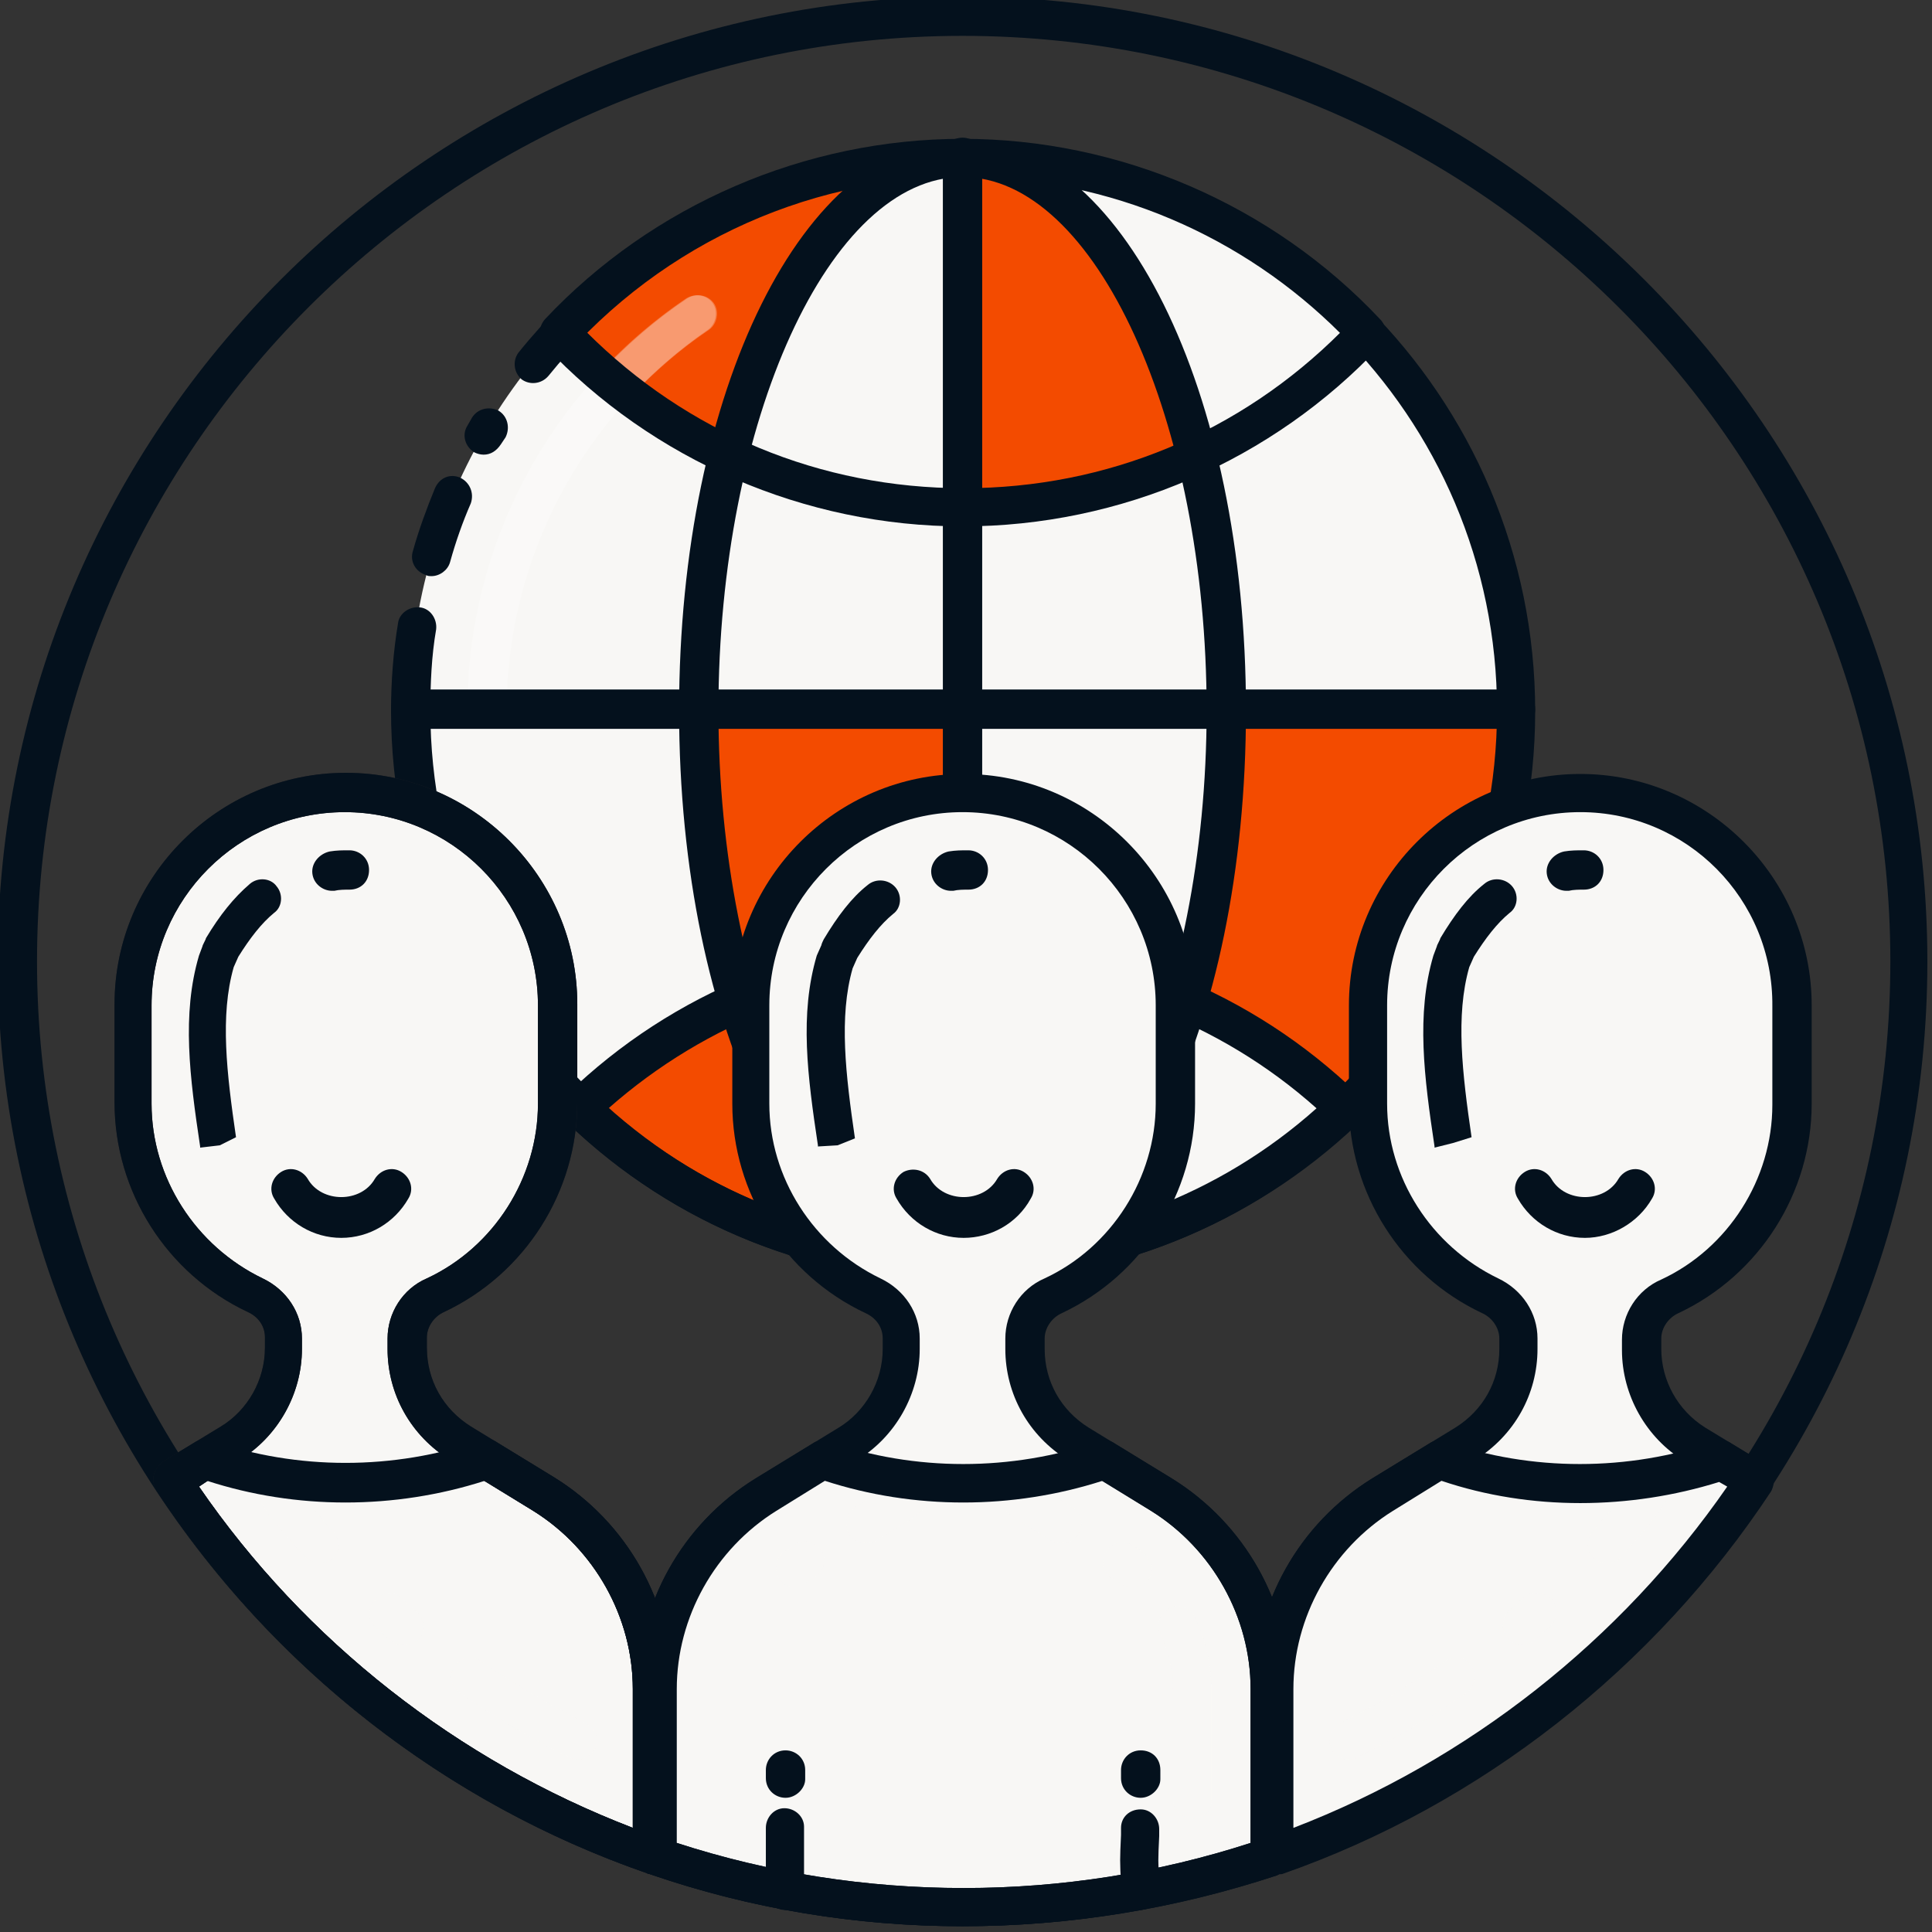 <?xml version="1.0" encoding="utf-8"?>
<!-- Generator: Adobe Illustrator 22.1.0, SVG Export Plug-In . SVG Version: 6.00 Build 0)  -->
<svg version="1.1" id="Layer_1" xmlns="http://www.w3.org/2000/svg" xmlns:xlink="http://www.w3.org/1999/xlink" x="0px" y="0px"
	 viewBox="0 0 167 167" style="enable-background:new 0 0 167 167;" xml:space="preserve">
<rect x="0" y="0" width="167" height="167" fill="#333333" stroke="none"/>
<style type="text/css">
	.st0{fill:#04111D;}
	.st1{fill:#F8F7F5;}
	.st2{fill:#F34B00;}
	.st3{opacity:0.25;}
	.st4{fill:#1E1F25;}
	.st5{fill:none;stroke:#FFEEEB;stroke-width:0.445;stroke-linecap:round;stroke-linejoin:round;stroke-miterlimit:10;}
	.st6{fill:#FFEEEB;}
	.st7{fill:#FFFFFF;}
</style>
<g>
	<path class="st0" d="M83.2,166.5c-46,0-83.4-37.4-83.4-83.4S37.3-0.3,83.2-0.3s83.4,37.4,83.4,83.4S129.2,166.5,83.2,166.5z
		 M83.2,3.1C39.1,3.1,3.2,39,3.2,83.1s35.9,80.1,80.1,80.1s80.1-35.9,80.1-80.1S127.4,3.1,83.2,3.1z"/>
</g>
<g>
	<circle class="st1" cx="83.2" cy="61.4" r="47.8"/>
</g>
<g>
	<path class="st2" d="M106.1,61.4c0,0-0.1,13.9-3.4,25.2c0,0,11.2,4.4,13.7,9.2c0,0,15.8-13.8,13.2-34.5H106.1z"/>
</g>
<g>
	<path class="st2" d="M79.9,13.6c0,0-19.7,0.4-31.5,15.1c0,0,6.4,7,14.6,10.6C63,39.3,65.1,18.4,79.9,13.6z"/>
</g>
<g>
	<path class="st2" d="M83.2,61.4H60.4c0,0,0,16.2,3.4,25.2c0,0,11.6-5.5,19.4-4.1V61.4z"/>
</g>
<g>
	<path class="st2" d="M103.5,39.3c0,0-10,4.9-20.2,4.5V15.1C83.2,15.1,96.6,11.5,103.5,39.3z"/>
</g>
<g>
	<path class="st2" d="M63.9,86.6c0,0-10.1,3.5-13.7,9.2c0,0,13.5,12.6,28.3,13.1C78.5,108.9,67,103.4,63.9,86.6z"/>
</g>
<g>
	<path class="st0" d="M83.2,110.8c-12.8,0-25-4.9-34.2-13.8c-0.3-0.3-0.5-0.7-0.5-1.2s0.2-0.9,0.5-1.2c9.2-8.9,21.4-13.8,34.2-13.8
		c12.8,0,25,4.9,34.2,13.8c0.3,0.3,0.5,0.7,0.5,1.2s-0.2,0.9-0.5,1.2C108.2,105.9,96.1,110.8,83.2,110.8z M52.6,95.8
		c8.4,7.5,19.3,11.6,30.6,11.6c11.4,0,22.2-4.1,30.6-11.6c-8.4-7.5-19.3-11.6-30.6-11.6C71.9,84.2,61.1,88.3,52.6,95.8z"/>
</g>
<g>
	<path class="st0" d="M83.2,110.8c-0.9,0-1.7-0.7-1.7-1.7V13.6c0-0.9,0.7-1.7,1.7-1.7c0.9,0,1.7,0.7,1.7,1.7v95.6
		C84.9,110.1,84.2,110.8,83.2,110.8z"/>
</g>
<g>
	<path class="st0" d="M83.2,110.8c-13.7,0-24.5-21.7-24.5-49.4s10.8-49.4,24.5-49.4c13.7,0,24.5,21.7,24.5,49.4S97,110.8,83.2,110.8
		z M83.2,15.3c-11.5,0-21.1,21.1-21.1,46.1s9.7,46.1,21.1,46.1s21.1-21.1,21.1-46.1S94.7,15.3,83.2,15.3z"/>
</g>
<g>
	<path class="st0" d="M41.8,39.3c-0.3,0-0.6-0.1-0.8-0.2c-0.8-0.5-1.1-1.5-0.6-2.3l0.4-0.7c0.5-0.8,1.5-1,2.3-0.6
		c0.8,0.5,1,1.5,0.6,2.3l-0.4,0.6C42.9,39,42.4,39.3,41.8,39.3z"/>
</g>
<g>
	<path class="st0" d="M37.3,49.8c-0.2,0-0.3,0-0.5-0.1c-0.9-0.3-1.4-1.2-1.1-2.1c0.5-1.8,1.2-3.7,1.9-5.4c0.4-0.9,1.3-1.3,2.2-0.9
		c0.8,0.4,1.2,1.3,0.9,2.2c-0.7,1.6-1.3,3.3-1.8,5.1C38.7,49.3,38,49.8,37.3,49.8z"/>
</g>
<g>
	<path class="st0" d="M83.2,110.8c-27.3,0-49.4-22.2-49.4-49.4c0-2.5,0.2-5.1,0.6-7.5c0.1-0.9,1-1.5,1.9-1.4c0.9,0.1,1.5,1,1.4,1.9
		c-0.4,2.3-0.5,4.7-0.5,7c0,25.4,20.7,46.1,46.1,46.1s46.1-20.7,46.1-46.1s-20.7-46.1-46.1-46.1c-14,0-27.1,6.3-35.9,17.2
		c-0.6,0.7-1.6,0.8-2.3,0.3c-0.7-0.6-0.8-1.6-0.3-2.3c9.4-11.7,23.5-18.4,38.5-18.4c27.3,0,49.4,22.2,49.4,49.4
		S110.5,110.8,83.2,110.8z"/>
</g>
<g>
	<path class="st1" d="M100.4,129.2l-7.2-4.4c-2.8-1.8-4.6-4.9-4.6-8.2v-0.9c0-1.6,1-3.1,2.4-3.7c6.2-2.9,10.5-9.3,10.5-16.6v-8.5
		c0-10.1-8.2-18.3-18.3-18.3h0c-10.1,0-18.3,8.2-18.3,18.3v8.5c0,7.3,4.3,13.7,10.5,16.6c1.5,0.7,2.4,2.1,2.4,3.7v0.9
		c0,3.3-1.7,6.4-4.6,8.2l-7.2,4.4c-5.8,3.6-9.4,9.9-9.4,16.8v14.5c8.3,2.8,17.2,4.4,26.5,4.4c9.3,0,18.2-1.5,26.5-4.4V146
		C109.7,139.2,106.2,132.8,100.4,129.2z"/>
</g>
<g>
	<path class="st1" d="M100.4,129.2l-4.9-3c-3.8,1.3-7.9,2.1-12.2,2.1c-4.3,0-8.4-0.7-12.2-2.1l-4.9,3c-5.8,3.6-9.4,9.9-9.4,16.8
		v14.5c8.3,2.8,17.2,4.4,26.5,4.4c9.3,0,18.2-1.5,26.5-4.4V146C109.7,139.2,106.2,132.8,100.4,129.2z"/>
</g>
<g>
	<path class="st0" d="M67.9,165.1C67.9,165.1,67.9,165.1,67.9,165.1c-1,0-1.7-0.8-1.7-1.7l0-0.6c0-2.1,0-2.1,0-4.2l0-0.6
		c0-0.9,0.7-1.7,1.6-1.7c0,0,0,0,0,0c0.9,0,1.7,0.7,1.7,1.6l0,0.6c0,2.2,0,2.2,0,4.3l0,0.6C69.6,164.3,68.8,165.1,67.9,165.1z"/>
</g>
<g>
	<path class="st0" d="M67.9,155.4c-0.9,0-1.7-0.7-1.7-1.7V153c0-0.9,0.7-1.7,1.7-1.7c0.9,0,1.7,0.7,1.7,1.7v0.8
		C69.6,154.6,68.8,155.4,67.9,155.4z"/>
</g>
<g>
	<path class="st0" d="M98.6,165.1c-0.9,0-1.6-0.7-1.7-1.6l0-0.6c-0.1-2.1-0.1-2.1,0-4.3l0-0.6c0-0.9,0.7-1.6,1.7-1.6
		c0.9,0,1.6,0.8,1.6,1.7l0,0.6c-0.1,2.1-0.1,2.1,0,4.2l0,0.6C100.3,164.3,99.6,165,98.6,165.1C98.6,165.1,98.6,165.1,98.6,165.1z"/>
</g>
<g>
	<path class="st0" d="M98.6,155.4c-0.9,0-1.7-0.7-1.7-1.7V153c0-0.9,0.7-1.7,1.7-1.7s1.7,0.7,1.7,1.7v0.8
		C100.3,154.6,99.5,155.4,98.6,155.4z"/>
</g>
<g>
	<path class="st1" d="M47,129.2l-7.2-4.4c-2.8-1.8-4.6-4.9-4.6-8.2v-0.9c0-1.6,1-3.1,2.4-3.7c6.2-2.9,10.5-9.3,10.5-16.6v-8.5
		c0-10.1-8.2-18.3-18.3-18.3h0c-10.1,0-18.3,8.2-18.3,18.3v8.5c0,7.3,4.3,13.7,10.5,16.6c1.5,0.7,2.4,2.1,2.4,3.7v0.9
		c0,3.3-1.7,6.4-4.6,8.2l-5.1,3.1c9.8,14.9,24.4,26.4,41.5,32.4V146C56.4,139.2,52.8,132.8,47,129.2z"/>
</g>
<g>
	<path class="st1" d="M47,129.2l-4.9-3c-3.8,1.3-7.9,2.1-12.2,2.1c-4.3,0-8.4-0.7-12.2-2.1l-2.8,1.7c9.8,14.9,24.4,26.4,41.5,32.4
		V146C56.4,139.2,52.8,132.8,47,129.2z"/>
</g>
<g>
	<path class="st1" d="M142,116.6v-0.9c0-1.6,1-3.1,2.4-3.7c6.2-2.9,10.5-9.3,10.5-16.6v-8.5c0-10.1-8.2-18.3-18.3-18.3h0
		c-10.1,0-18.3,8.2-18.3,18.3v8.5c0,7.3,4.3,13.7,10.5,16.6c1.5,0.7,2.4,2.1,2.4,3.7v0.9c0,3.3-1.7,6.4-4.6,8.2l-7.2,4.4
		c-5.8,3.6-9.4,9.9-9.4,16.8v14.3c17.1-6,31.7-17.5,41.5-32.4l-5.1-3.1C143.7,123,142,119.9,142,116.6z"/>
</g>
<g>
	<path class="st0" d="M83.2,166.5c-9.2,0-18.3-1.5-27-4.5c-0.7-0.2-1.1-0.9-1.1-1.6V146c0-7.4,3.9-14.3,10.2-18.2l7.2-4.4
		c2.3-1.4,3.8-4,3.8-6.8v-0.9c0-1-0.6-1.8-1.5-2.2c-7-3.3-11.5-10.4-11.5-18.1v-8.5c0-11,9-20,20-20c11,0,20,9,20,20v8.5
		c0,7.7-4.5,14.8-11.5,18.1c-0.9,0.4-1.5,1.3-1.5,2.2v0.9c0,2.8,1.4,5.3,3.8,6.8l7.2,4.4c6.3,3.9,10.2,10.8,10.2,18.2v14.5
		c0,0.7-0.5,1.3-1.1,1.6C101.6,165,92.5,166.5,83.2,166.5z M58.5,159.3c16,5.2,33.6,5.2,49.6,0V146c0-6.2-3.3-12.1-8.6-15.4l0,0
		l-7.2-4.4c-3.4-2.1-5.4-5.7-5.4-9.6v-0.9c0-2.2,1.3-4.3,3.4-5.2c5.8-2.7,9.6-8.7,9.6-15.1v-8.5c0-9.2-7.5-16.7-16.7-16.7
		c-9.2,0-16.7,7.5-16.7,16.7v8.5c0,6.4,3.8,12.3,9.6,15.1c2.1,1,3.4,3,3.4,5.2v0.9c0,3.9-2.1,7.6-5.4,9.6l-7.2,4.4
		c-5.3,3.3-8.6,9.2-8.6,15.4V159.3z M109.7,160.5L109.7,160.5L109.7,160.5z"/>
</g>
<g class="st3">
	<path class="st1" d="M74.8,131.8l2.1-1.3c1.1-0.7,2.1-1.5,3-2.4"/>
	<path class="st1" d="M74.8,133.4c-0.6,0-1.1-0.3-1.4-0.8c-0.5-0.8-0.2-1.8,0.5-2.3l2.1-1.3c1-0.6,1.9-1.3,2.7-2.1
		c0.7-0.7,1.7-0.7,2.4,0c0.7,0.7,0.7,1.7,0,2.4c-1,1-2.1,1.9-3.3,2.6l-2.1,1.3C75.4,133.3,75.1,133.4,74.8,133.4z"/>
</g>
<g class="st3">
	<path class="st1" d="M68.7,135.5c0.3-0.2,0.6-0.4,0.9-0.6"/>
	<path class="st1" d="M68.7,137.2c-0.5,0-1-0.2-1.3-0.7c-0.5-0.7-0.4-1.8,0.3-2.3c0.3-0.2,0.7-0.5,1-0.7c0.8-0.5,1.8-0.2,2.3,0.5
		c0.5,0.8,0.2,1.8-0.5,2.3c-0.3,0.2-0.6,0.4-0.8,0.5C69.4,137.1,69.1,137.2,68.7,137.2z"/>
</g>
<g class="st3">
	<path class="st1" d="M86.8,128.1c0.9,0.9,1.9,1.7,3,2.4l2.1,1.3"/>
	<path class="st1" d="M91.8,133.4c-0.3,0-0.6-0.1-0.9-0.2l-2.1-1.3c-1.2-0.7-2.3-1.6-3.3-2.6c-0.7-0.7-0.7-1.7,0-2.4
		c0.7-0.7,1.7-0.7,2.4,0c0.8,0.8,1.7,1.5,2.7,2.1l2.1,1.3c0.8,0.5,1,1.5,0.5,2.3C92.9,133.1,92.4,133.4,91.8,133.4z"/>
</g>
<g class="st3">
	<path class="st1" d="M96.9,134.9c0.3,0.2,0.6,0.4,0.9,0.6"/>
	<path class="st1" d="M97.9,137.2c-0.3,0-0.7-0.1-1-0.3c-0.3-0.2-0.5-0.4-0.8-0.5c-0.8-0.5-1-1.5-0.5-2.3c0.5-0.8,1.5-1,2.3-0.5
		c0.4,0.2,0.7,0.5,1,0.7c0.7,0.5,0.9,1.6,0.3,2.3C98.9,137,98.4,137.2,97.9,137.2z"/>
</g>
<g class="st3">
	<path class="st1" d="M101.9,140.5c0.8,1.7,1.2,3.6,1.2,5.5v9.5"/>
	<path class="st1" d="M103.1,157.2c-0.9,0-1.7-0.7-1.7-1.7V146c0-1.7-0.4-3.3-1.1-4.8c-0.4-0.8,0-1.8,0.8-2.2c0.8-0.4,1.8,0,2.2,0.8
		c0.9,2,1.4,4,1.4,6.2v9.5C104.8,156.5,104.1,157.2,103.1,157.2z"/>
</g>
<g>
	<path class="st4" d="M56.4,162c-0.2,0-0.4,0-0.5-0.1c-17.3-6-32.3-17.7-42.4-33.1c-0.2-0.4-0.3-0.8-0.2-1.3
		c0.1-0.4,0.4-0.8,0.7-1.1l5.1-3.1c2.3-1.4,3.8-4,3.8-6.8v-0.9c0-1-0.6-1.8-1.5-2.2c-7-3.3-11.5-10.4-11.5-18.1v-8.5
		c0-11,9-20,20-20c11,0,20,9,20,20v8.5c0,7.7-4.5,14.8-11.5,18.1c-0.9,0.4-1.5,1.3-1.5,2.2v0.9c0,2.8,1.4,5.3,3.8,6.8l7.2,4.4
		c6.3,3.9,10.2,10.8,10.2,18.2v14.3c0,0.5-0.3,1-0.7,1.4C57.1,161.9,56.7,162,56.4,162z M17.2,128.5c9.2,13.4,22.4,23.7,37.5,29.5
		v-12c0-6.2-3.3-12.1-8.6-15.4l0,0l-7.2-4.4c-3.4-2.1-5.4-5.7-5.4-9.6v-0.9c0-2.2,1.3-4.3,3.4-5.2c5.8-2.7,9.6-8.7,9.6-15.1v-8.5
		c0-9.2-7.5-16.7-16.7-16.7c-9.2,0-16.7,7.5-16.7,16.7v8.5c0,6.4,3.8,12.3,9.6,15.1c2.1,1,3.4,3,3.4,5.2v0.9c0,3.9-2.1,7.6-5.4,9.6
		L17.2,128.5z"/>
</g>
<g>
	<path class="st0" d="M110.1,162c-0.3,0-0.7-0.1-1-0.3c-0.4-0.3-0.7-0.8-0.7-1.4V146c0-7.4,3.9-14.3,10.2-18.2l7.2-4.4
		c2.4-1.5,3.8-4,3.8-6.8v-0.9c0-0.9-0.6-1.8-1.5-2.2c-7-3.3-11.5-10.4-11.5-18.1v-8.5c0-11,9-20,20-20c11,0,20,9,20,20v8.5
		c0,7.7-4.5,14.8-11.5,18.1c-0.9,0.4-1.5,1.3-1.5,2.2v0.9c0,2.7,1.4,5.3,3.8,6.8l5.1,3.1c0.4,0.2,0.7,0.6,0.7,1.1
		c0.1,0.4,0,0.9-0.2,1.3c-10.1,15.3-25.1,27.1-42.3,33.1C110.5,162,110.3,162,110.1,162z M136.6,70.2c-9.2,0-16.7,7.5-16.7,16.7v8.5
		c0,6.4,3.8,12.3,9.6,15.1c2.1,1,3.4,3,3.4,5.2v0.9c0,3.9-2,7.5-5.4,9.6l-7.2,4.4c-5.3,3.3-8.6,9.2-8.6,15.4V158
		c15.1-5.8,28.3-16.2,37.5-29.5l-3.6-2.2c-3.3-2-5.4-5.7-5.4-9.6v-0.9c0-2.2,1.3-4.3,3.4-5.2c5.8-2.7,9.6-8.7,9.6-15.1v-8.5
		C153.3,77.7,145.8,70.2,136.6,70.2z"/>
</g>
<g>
	<path class="st1" d="M136.6,128.3c-4.3,0-8.4-0.7-12.2-2.1l-4.9,3c-5.8,3.6-9.4,9.9-9.4,16.8v14.3c17.1-6,31.7-17.5,41.5-32.4
		l-2.8-1.7C145,127.5,140.9,128.3,136.6,128.3z"/>
</g>
<g class="st3">
	<path class="st1" d="M27.6,133.5c-1.1-1.2-2.1-2.4-3.1-3.7l-1.4-2.2"/>
	<path class="st1" d="M27.6,135.1c-0.5,0-0.9-0.2-1.2-0.5c-1.1-1.2-2.2-2.5-3.2-3.7l-1.5-2.3c-0.5-0.8-0.3-1.8,0.5-2.3
		c0.8-0.5,1.8-0.3,2.3,0.5l1.4,2.2c0.9,1.1,1.9,2.3,2.9,3.4c0.6,0.7,0.6,1.7-0.1,2.4C28.4,135,28,135.1,27.6,135.1z"/>
</g>
<g class="st3">
	<path class="st1" d="M34.9,140.5c-0.4-0.4-0.8-0.7-1.2-1.1"/>
	<path class="st1" d="M34.9,142.2c-0.4,0-0.8-0.1-1.1-0.4l-1.3-1.1c-0.7-0.6-0.8-1.7-0.1-2.4c0.6-0.7,1.7-0.8,2.4-0.1l1.2,1.1
		c0.7,0.6,0.8,1.7,0.2,2.4C35.8,142,35.3,142.2,34.9,142.2z"/>
</g>
<g class="st3">
	<path class="st1" d="M49.9,150.4c-3.2-1.6-6.3-3.4-9.3-5.5"/>
	<path class="st1" d="M49.9,152.1c-0.3,0-0.5-0.1-0.7-0.2c-3.3-1.6-6.5-3.5-9.5-5.6c-0.8-0.5-0.9-1.6-0.4-2.3
		c0.5-0.8,1.6-0.9,2.3-0.4c2.9,2,6,3.8,9.1,5.4c0.8,0.4,1.2,1.4,0.7,2.2C51.1,151.7,50.5,152.1,49.9,152.1z"/>
</g>
<g>
	<path class="st5" d="M25.9,128.7"/>
</g>
<g>
	<path class="st6" d="M28.7,77c-0.8,0-1.6-0.6-1.7-1.5c-0.1-0.9,0.6-1.7,1.5-1.9c0.6-0.1,1.1-0.1,1.7-0.1c0.9,0,1.7,0.7,1.7,1.7
		s-0.7,1.7-1.7,1.7c-0.4,0-0.9,0-1.3,0.1C28.9,77,28.8,77,28.7,77z"/>
</g>
<g>
	<path class="st6" d="M17.3,99.2l0-0.1c-0.9-6-1.6-11.4-0.1-16.5l0.3-0.8c0-0.1,0.3-0.6,0.3-0.7c1.2-2,2.4-3.5,3.8-4.7
		c0.7-0.6,1.8-0.5,2.3,0.2c0.6,0.7,0.5,1.8-0.2,2.3c-1.1,0.9-2.1,2.2-3.1,3.8l-0.4,0.9c-1.2,4.2-0.6,9.2,0.2,14.7L19,99L17.3,99.2z"
		/>
</g>
<g>
	<path class="st0" d="M56.4,162c-0.2,0-0.4,0-0.5-0.1c-17.3-6-32.3-17.7-42.4-33.1c-0.2-0.4-0.3-0.8-0.2-1.3
		c0.1-0.4,0.4-0.8,0.7-1.1l5.1-3.1c2.3-1.4,3.8-4,3.8-6.8v-0.9c0-1-0.6-1.8-1.5-2.2c-7-3.3-11.5-10.4-11.5-18.1v-8.5
		c0-11,9-20,20-20c11,0,20,9,20,20v8.5c0,7.7-4.5,14.8-11.5,18.1c-0.9,0.4-1.5,1.3-1.5,2.2v0.9c0,2.8,1.4,5.3,3.8,6.8l7.2,4.4
		c6.3,3.9,10.2,10.8,10.2,18.2v14.3c0,0.5-0.3,1-0.7,1.4C57.1,161.9,56.7,162,56.4,162z M17.2,128.5c9.2,13.4,22.4,23.7,37.5,29.5
		v-12c0-6.2-3.3-12.1-8.6-15.4l0,0l-7.2-4.4c-3.4-2.1-5.4-5.7-5.4-9.6v-0.9c0-2.2,1.3-4.3,3.4-5.2c5.8-2.7,9.6-8.7,9.6-15.1v-8.5
		c0-9.2-7.5-16.7-16.7-16.7c-9.2,0-16.7,7.5-16.7,16.7v8.5c0,6.4,3.8,12.3,9.6,15.1c2.1,1,3.4,3,3.4,5.2v0.9c0,3.9-2.1,7.6-5.4,9.6
		L17.2,128.5z"/>
</g>
<g>
	<path class="st0" d="M28.7,77c-0.8,0-1.6-0.6-1.7-1.5c-0.1-0.9,0.6-1.7,1.5-1.9c0.6-0.1,1.1-0.1,1.7-0.1c0.9,0,1.7,0.7,1.7,1.7
		s-0.7,1.7-1.7,1.7c-0.4,0-0.9,0-1.3,0.1C28.9,77,28.8,77,28.7,77z"/>
</g>
<g>
	<path class="st0" d="M17.3,99.2l0-0.1c-0.9-6-1.6-11.4-0.1-16.5l0.3-0.8c0-0.1,0.3-0.6,0.3-0.7c1.2-2,2.4-3.5,3.8-4.7
		c0.7-0.6,1.8-0.5,2.3,0.2c0.6,0.7,0.5,1.8-0.2,2.3c-1.1,0.9-2.1,2.2-3.1,3.8l-0.4,0.9c-1.2,4.2-0.6,9.2,0.2,14.7L19,99L17.3,99.2z"
		/>
</g>
<g>
	<path class="st0" d="M56.4,162c-0.2,0-0.4,0-0.5-0.1c-17.3-6-32.3-17.7-42.4-33.1c-0.2-0.4-0.3-0.8-0.2-1.3
		c0.1-0.4,0.4-0.8,0.7-1.1l2.8-1.7c0.4-0.3,0.9-0.3,1.4-0.2c7.5,2.6,15.8,2.6,23.4,0c0.5-0.2,1-0.1,1.4,0.2l4.9,3
		c6.3,3.9,10.2,10.8,10.2,18.2v14.3c0,0.5-0.3,1-0.7,1.4C57.1,161.9,56.7,162,56.4,162z M17.2,128.5c9.2,13.4,22.4,23.7,37.5,29.5
		v-12c0-6.2-3.3-12.1-8.6-15.4l0,0l-4.2-2.6c-7.8,2.5-16.3,2.5-24,0L17.2,128.5z"/>
</g>
<g class="st3">
	<path class="st1" d="M143.4,127.6l-1.4,2.2c-1,1.3-2,2.5-3.1,3.7"/>
	<path class="st1" d="M138.9,135.1c-0.4,0-0.8-0.1-1.1-0.4c-0.7-0.6-0.7-1.7-0.1-2.4c1.1-1.2,2.1-2.4,3-3.6l1.3-2
		c0.5-0.8,1.5-1,2.3-0.5c0.8,0.5,1,1.5,0.5,2.3l-1.4,2.2c-1.1,1.4-2.2,2.7-3.3,3.9C139.8,135,139.4,135.1,138.9,135.1z"/>
</g>
<g class="st3">
	<path class="st1" d="M132.9,139.4c-0.4,0.4-0.8,0.7-1.2,1.1"/>
	<path class="st1" d="M131.6,142.2c-0.5,0-0.9-0.2-1.3-0.6c-0.6-0.7-0.5-1.8,0.2-2.4l1.2-1.1c0.7-0.6,1.7-0.5,2.4,0.1
		c0.6,0.7,0.6,1.7-0.1,2.4l-1.3,1.1C132.4,142.1,132,142.2,131.6,142.2z"/>
</g>
<g class="st3">
	<path class="st1" d="M125.9,144.9c-3,2-6.1,3.9-9.3,5.5"/>
	<path class="st1" d="M116.6,152.1c-0.6,0-1.2-0.3-1.5-0.9c-0.4-0.8-0.1-1.8,0.7-2.2c3.1-1.6,6.2-3.4,9.1-5.4
		c0.8-0.5,1.8-0.4,2.3,0.4c0.5,0.8,0.3,1.8-0.4,2.3c-3,2.1-6.2,4-9.5,5.6C117.1,152,116.8,152.1,116.6,152.1z"/>
</g>
<g>
	<path class="st0" d="M83.2,166.5c-9.2,0-18.3-1.5-27-4.5c-0.7-0.2-1.1-0.9-1.1-1.6V146c0-7.4,3.9-14.3,10.2-18.2l4.9-3
		c0.4-0.3,0.9-0.3,1.4-0.2c7.5,2.6,15.8,2.6,23.4,0c0.5-0.2,1-0.1,1.4,0.2l4.9,3c6.3,3.9,10.2,10.8,10.2,18.2v14.5
		c0,0.7-0.5,1.3-1.1,1.6C101.6,165,92.5,166.5,83.2,166.5z M58.5,159.3c16,5.2,33.6,5.2,49.6,0V146c0-6.2-3.3-12.1-8.6-15.4l0,0
		l-4.2-2.6c-7.8,2.5-16.3,2.5-24,0l-4.2,2.6c-5.3,3.3-8.6,9.2-8.6,15.4V159.3z M109.7,160.5L109.7,160.5L109.7,160.5z"/>
</g>
<g>
	<path class="st0" d="M82.2,77c-0.8,0-1.6-0.6-1.7-1.5c-0.1-0.9,0.6-1.7,1.5-1.9c0.6-0.1,1.1-0.1,1.7-0.1c0.9,0,1.7,0.7,1.7,1.7
		s-0.7,1.7-1.7,1.7c-0.4,0-0.9,0-1.3,0.1C82.3,77,82.2,77,82.2,77z"/>
</g>
<g>
	<path class="st0" d="M70.7,99.1l0-0.1c-0.9-6-1.6-11.3-0.1-16.4l0.4-0.9c0-0.1,0.2-0.5,0.2-0.5c1.2-2,2.4-3.6,3.8-4.7
		c0.7-0.6,1.8-0.5,2.4,0.2c0.6,0.7,0.5,1.8-0.2,2.3c-1.1,0.9-2.1,2.2-3.1,3.8l-0.4,0.9c-1.2,4.2-0.6,9.2,0.2,14.7L72.4,99L70.7,99.1
		z"/>
</g>
<g>
	<path class="st0" d="M135.4,77c-0.8,0-1.6-0.6-1.7-1.5c-0.1-0.9,0.6-1.7,1.5-1.9c0.6-0.1,1.1-0.1,1.7-0.1c0.9,0,1.7,0.7,1.7,1.7
		s-0.7,1.7-1.7,1.7c-0.4,0-0.9,0-1.3,0.1C135.6,77,135.5,77,135.4,77z"/>
</g>
<g>
	<path class="st0" d="M124,99.2l0-0.1c-0.9-6-1.6-11.4-0.1-16.5l0.3-0.8c0-0.1,0.3-0.6,0.3-0.7c1.2-2,2.4-3.6,3.8-4.7
		c0.7-0.6,1.8-0.5,2.4,0.2c0.6,0.7,0.5,1.8-0.2,2.3c-1.1,0.9-2.1,2.2-3.1,3.8l-0.4,0.9c-1.2,4.2-0.6,9.2,0.2,14.7l-1.6,0.5L124,99.2
		z"/>
</g>
<g>
	<path class="st0" d="M110.1,162c-0.3,0-0.7-0.1-1-0.3c-0.4-0.3-0.7-0.8-0.7-1.4V146c0-7.4,3.9-14.3,10.2-18.2l4.9-3
		c0.4-0.3,0.9-0.3,1.4-0.2c7.5,2.6,15.8,2.6,23.4,0c0.5-0.2,1-0.1,1.4,0.2l2.8,1.7c0.4,0.2,0.7,0.6,0.8,1.1c0.1,0.4,0,0.9-0.2,1.3
		c-10.1,15.3-25.1,27.1-42.3,33.1C110.5,162,110.3,162,110.1,162z M124.6,128l-4.2,2.6c-5.3,3.3-8.6,9.2-8.6,15.4V158
		c15.1-5.8,28.3-16.2,37.5-29.5l-0.7-0.4C140.9,130.5,132.3,130.6,124.6,128z"/>
</g>
<g class="st3">
	<path class="st7" d="M42.1,63c-0.9,0-1.7-0.7-1.7-1.7c0-14.2,7.1-27.5,18.9-35.5c0.8-0.5,1.8-0.3,2.3,0.4s0.3,1.8-0.4,2.3
		C50.3,36,43.8,48.3,43.8,61.4C43.8,62.3,43.1,63,42.1,63z"/>
</g>
<g class="st3">
	<path class="st7" d="M53.3,34.9c-0.4,0-0.8-0.1-1.1-0.5c-0.7-0.6-0.7-1.7-0.1-2.4c2.2-2.3,4.6-4.4,7.3-6.2c0.8-0.5,1.8-0.3,2.3,0.4
		s0.3,1.8-0.4,2.3c-2.4,1.6-4.7,3.6-6.7,5.7C54.2,34.7,53.7,34.9,53.3,34.9z"/>
</g>
<g>
	<path class="st0" d="M131,63H35.5c-0.9,0-1.7-0.7-1.7-1.7c0-0.9,0.7-1.7,1.7-1.7H131c0.9,0,1.7,0.7,1.7,1.7
		C132.7,62.3,131.9,63,131,63z"/>
</g>
<g>
	<path class="st0" d="M83.2,45.5c-13.6,0-26.8-5.7-36.1-15.6c-0.6-0.6-0.6-1.6,0-2.3c9.3-9.9,22.5-15.6,36.1-15.6
		s26.8,5.7,36.1,15.6c0.6,0.6,0.6,1.6,0,2.3C110,39.8,96.9,45.5,83.2,45.5z M50.7,28.7c8.7,8.7,20.2,13.5,32.6,13.5
		s23.9-4.8,32.6-13.5c-8.7-8.7-20.2-13.5-32.6-13.5S59.4,20,50.7,28.7z"/>
</g>
<g>
	<path class="st0" d="M29.5,107c-2.4,0-4.6-1.3-5.8-3.4c-0.5-0.8-0.2-1.8,0.6-2.3c0.8-0.5,1.8-0.2,2.3,0.6c1.2,2.1,4.6,2.1,5.8,0
		c0.5-0.8,1.5-1.1,2.3-0.6c0.8,0.5,1.1,1.5,0.6,2.3C34.1,105.7,31.9,107,29.5,107z"/>
</g>
<g>
	<path class="st0" d="M83.3,107c-2.4,0-4.6-1.3-5.8-3.4c-0.5-0.8-0.2-1.8,0.6-2.3c0.8-0.4,1.8-0.2,2.3,0.6c1.2,2.1,4.6,2.1,5.8,0
		c0.5-0.8,1.5-1.1,2.3-0.6c0.8,0.5,1.1,1.5,0.6,2.3C87.9,105.8,85.6,107,83.3,107z"/>
</g>
<g>
	<path class="st0" d="M137,107c-2.4,0-4.6-1.3-5.8-3.4c-0.5-0.8-0.2-1.8,0.6-2.3c0.8-0.5,1.8-0.2,2.3,0.6c1.2,2.1,4.6,2.1,5.8,0
		c0.5-0.8,1.5-1.1,2.3-0.6c0.8,0.5,1.1,1.5,0.6,2.3C141.6,105.7,139.3,107,137,107z"/>
</g>
</svg>
